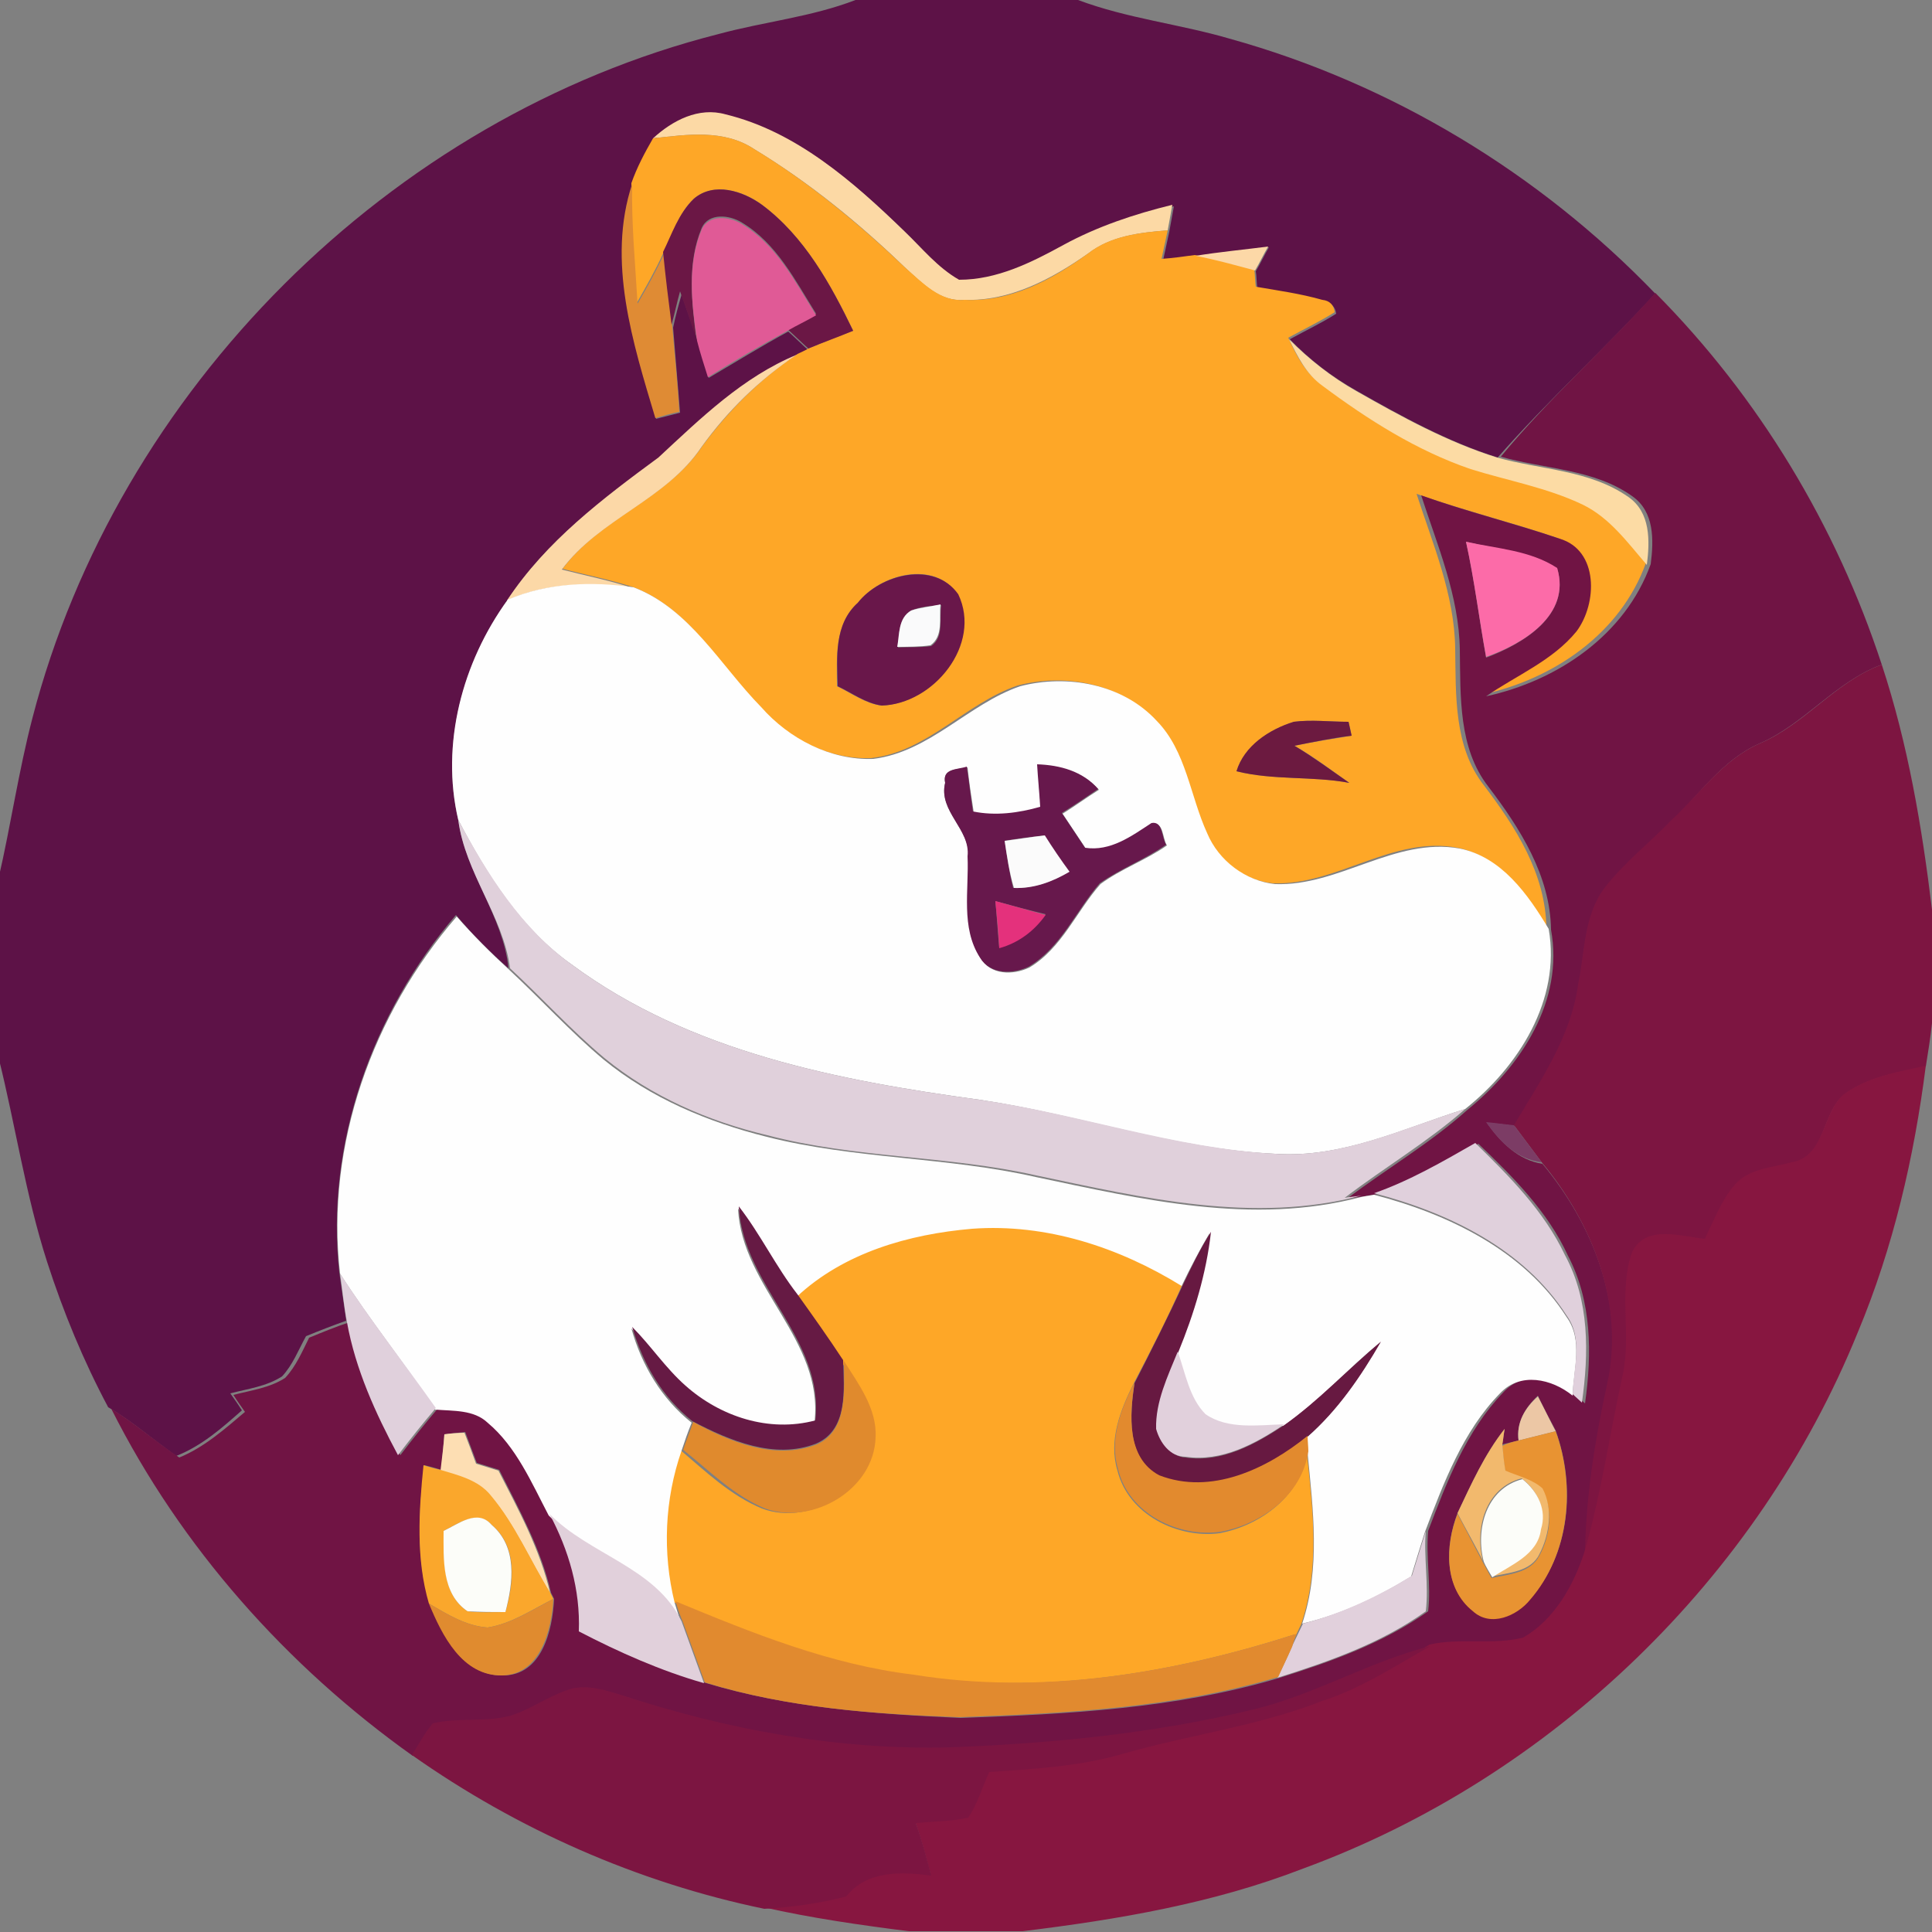 <?xml version="1.0" encoding="utf-8"?>
<!-- Generator: Adobe Illustrator 26.0.3, SVG Export Plug-In . SVG Version: 6.00 Build 0)  -->
<svg version="1.1" id="Layer_1" xmlns="http://www.w3.org/2000/svg" xmlns:xlink="http://www.w3.org/1999/xlink" x="0px" y="0px"
	 viewBox="0 0 250 250" style="enable-background:new 0 0 250 250;" xml:space="preserve">
<rect x="0" y="0" width="250" height="250" fill="#808080" stroke="none"/>
<style type="text/css">
	.st0{fill:#5D1247;}
	.st1{fill:#FCD9A5;}
	.st2{fill:#FEA727;}
	.st3{fill:#DF8B34;}
	.st4{fill:#6B1745;}
	.st5{fill:#E05A96;}
	.st6{fill:#FCD8A7;}
	.st7{fill:#701444;}
	.st8{fill:#FCDBA4;}
	.st9{fill:#FC6BA8;}
	.st10{fill:#69174A;}
	.st11{fill:#FEFEFE;}
	.st12{fill:#FAFAFB;}
	.st13{fill:#7D1541;}
	.st14{fill:#6C1A40;}
	.st15{fill:#67184C;}
	.st16{fill:#E0D0DB;}
	.st17{fill:#FBFBFB;}
	.st18{fill:#E4317C;}
	.st19{fill:#871640;}
	.st20{fill:#7C3C65;}
	.st21{fill:#E0D0DC;}
	.st22{fill:#661A44;}
	.st23{fill:#671941;}
	.st24{fill:#E1D0DC;}
	.st25{fill:#E08A2D;}
	.st26{fill:#E28A2E;}
	.st27{fill:#ECC7A5;}
	.st28{fill:#FDDEB3;}
	.st29{fill:#E89332;}
	.st30{fill:#F2B96D;}
	.st31{fill:#FAA72C;}
	.st32{fill:#FCFDF9;}
	.st33{fill:#E1D0DB;}
	.st34{fill:#E08B2F;}
	.st35{fill:#E18A2F;}
	.st36{fill:#7C1541;}
</style>
<g id="_x23_5d1247ff">
	<path class="st0" d="M110.7,0h28.8c6.4,2.4,13.1,3.1,19.6,5c20.9,5.8,40.1,17.4,55.1,33c-6.6,7.2-13.9,13.8-20.4,21.2
		c-6.4-2-12.4-5.3-18.2-8.6c-3.2-1.8-6.1-4-8.7-6.7c2-1.1,4.1-2.1,6-3.3c-0.1-0.9-0.7-1.5-1.6-1.6c-2.8-0.9-5.7-1.3-8.6-1.7
		c-0.1-0.6-0.1-1.7-0.2-2.2c0.6-1,1.1-2.1,1.7-3.1c-3.1,0.4-6.3,0.8-9.4,1.2c-1.4,0.2-2.9,0.3-4.3,0.5c0.2-0.9,0.6-2.8,0.8-3.7
		c0.2-1.1,0.4-2.2,0.6-3.3c-4.9,1.1-9.7,2.7-14.1,5.2c-4.2,2.3-8.6,4.5-13.5,4.5c-2.8-1.5-4.8-4.1-7.1-6.3
		c-6.6-6.4-14-12.9-23.1-15.1c-3.5-1-6.9,0.8-9.4,3.1c-1.1,1.9-2.1,3.8-2.8,5.8c-3.3,10.1,0.1,20.6,3,30.3c0.8-0.2,2.3-0.6,3.1-0.8
		c-0.3-3.7-0.6-7.3-0.9-11c0.3-1.5,0.7-2.9,1.1-4.3c0.7,2,1.4,4,2.1,6.1c0.5,1.6,0.9,3.1,1.4,4.7c3.4-2,6.8-4.1,10.3-6
		c0.9,0.8,1.8,1.7,2.7,2.5c-0.4,0.2-1.1,0.5-1.4,0.7c-7,2.9-12.4,8.2-17.9,13.3C78,64.5,70.7,70,65.7,77.6
		c-5.8,8.1-8.7,18.7-6.4,28.5c0.9,6.8,5.8,12.4,6.5,19.2c-2.4-2.1-4.7-4.4-6.8-6.9c-10.8,12.6-16.9,29.6-15.1,46.2
		c0.3,2.1,0.6,4.2,0.9,6.3c-1.7,0.6-3.5,1.3-5.2,2c-1,1.8-1.7,3.7-3.1,5.2c-2,1.3-4.4,1.6-6.7,2.2c0.5,0.7,1,1.4,1.5,2.2
		c-2.6,2.3-5.2,4.6-8.5,5.9c-3-2.1-5.7-4.5-8.8-6.3c-3.2-6-5.8-12.3-7.9-18.8c-2.8-8.7-4.1-17.7-6.3-26.5v-23.1
		c1.6-6.9,2.6-13.9,4.4-20.8C15.2,50.5,50.4,15.2,93,4.4C98.9,2.8,105,2.2,110.7,0z"/>
</g>
<g id="_x23_fcd9a5ff">
	<path class="st1" d="M84.5,17.9c2.5-2.3,5.9-4.1,9.4-3.1c9.1,2.2,16.5,8.7,23.1,15.1c2.3,2.2,4.3,4.7,7.1,6.3
		c4.9,0,9.3-2.2,13.5-4.5c4.4-2.4,9.2-4,14.1-5.2c-0.2,1.1-0.4,2.2-0.6,3.3c-3.6,0.3-7.3,0.7-10.3,3c-4.7,3.3-10.1,6.2-16,6
		c-3.2,0.3-5.5-2.2-7.6-4.1c-6-5.8-12.5-11.1-19.6-15.4C93.7,16.7,88.9,17.4,84.5,17.9z"/>
</g>
<g id="_x23_fea727ff">
	<path class="st2" d="M84.5,17.9c4.4-0.5,9.2-1.2,13.1,1.4c7.1,4.3,13.6,9.7,19.6,15.4c2.2,1.9,4.5,4.4,7.6,4.1c6,0.3,11.3-2.6,16-6
		c2.9-2.3,6.7-2.7,10.3-3c-0.2,0.9-0.6,2.8-0.8,3.7c1.4-0.1,2.9-0.3,4.3-0.5c2.6,0.5,5.1,1.2,7.7,1.9c0.1,0.6,0.1,1.7,0.2,2.2
		c2.9,0.5,5.8,0.9,8.6,1.7c1,0.1,1.5,0.7,1.6,1.6c-1.9,1.2-4,2.2-6,3.3c1,2.2,2.2,4.6,4.3,6c5.8,4.5,12.2,8.5,19.2,10.7
		c4.8,1.6,9.9,2.5,14.5,4.6c3.5,1.6,5.9,4.9,8.3,7.8c-3.3,9.2-12,15.1-21.3,17.1c3.9-2.7,8.6-4.6,11.7-8.4c2.7-3.6,2.9-10.5-2.2-12
		c-5.9-2-12-3.5-17.9-5.6c2.1,6.5,4.9,13,5,20c0.1,6-0.2,12.7,3.7,17.7c4.1,5.4,8,11.4,8.1,18.5c-2.7-4.4-6.1-9.3-11.5-10.4
		c-8.4-1.6-15.6,4.9-23.9,4.6c-3.8-0.4-7.3-3-8.8-6.6c-2.2-4.8-2.7-10.5-6.5-14.5c-4.4-4.8-11.6-6.1-17.7-4.5
		c-6.8,2.3-11.7,8.6-19,9.4c-5.5,0.2-10.9-2.6-14.5-6.7C93.2,86.2,89.3,78.8,82,76c-3-1-6.2-1.6-9.2-2.4c4.9-6.6,13.5-9,18.1-15.9
		c3.4-4.6,7.5-8.7,12.3-11.9c0.4-0.2,1.1-0.5,1.4-0.7c1.9-0.8,3.9-1.6,5.8-2.3c-2.9-6-6.3-12.2-11.8-16.3c-2.4-1.8-6.2-3-8.8-0.8
		c-2,1.9-2.8,4.6-4,7.1c-1,2.2-2.2,4.3-3.4,6.4c-0.3-5.2-0.8-10.3-0.7-15.5C82.4,21.7,83.4,19.8,84.5,17.9 M111,78
		c-3.1,2.8-2.7,7.1-2.7,10.8c1.9,0.9,3.6,2.2,5.7,2.5c6.8-0.2,13-7.9,9.9-14.4C120.9,72.4,113.9,74.3,111,78 M167.4,93.4
		c-3.1,1-6.4,3.1-7.4,6.4c4.8,1.2,9.8,0.6,14.6,1.5c-2.3-1.6-4.6-3.4-7.1-4.8c2.5-0.5,4.9-0.9,7.4-1.3c-0.1-0.5-0.3-1.4-0.4-1.8
		C172.1,93.4,169.7,93.1,167.4,93.4z"/>
	<path class="st2" d="M103.2,167.6c6.1-5.8,14.5-8.1,22.7-8.8c9.6-0.7,19,2.5,27.1,7.4c-1.9,4.3-4.1,8.6-6.3,12.8
		c-1.7,3.4-3.3,7.4-2.1,11.3c1.4,5.7,7.8,8.8,13.2,8.1c5.3-1,10.5-4.8,11.3-10.4c0.8,7.4,1.7,14.9-0.7,22.1c-0.5,1.1-1,2.1-1.5,3.1
		c0.2-0.4,0.5-1.3,0.6-1.7c-15.9,5.1-32.9,7.9-49.6,5.3c-10.8-1.3-20.8-5.4-30.8-9.5c-1.6-6.5-1.3-13.4,0.9-19.7
		c3.3,2.8,6.5,5.9,10.6,7.6c6.1,2.3,14.2-2.4,14.3-9.2c0.2-3.8-2.2-6.9-4.1-9.9C107.3,173.2,105.2,170.4,103.2,167.6z"/>
</g>
<g id="_x23_df8b34ff">
	<path class="st3" d="M84.8,54.1c-2.9-9.7-6.3-20.3-3-30.3c-0.1,5.2,0.4,10.3,0.7,15.5c1.2-2.1,2.4-4.2,3.4-6.4
		c0.3,3.2,0.7,6.3,1.1,9.4c0.3,3.7,0.7,7.3,0.9,11C87.1,53.4,85.5,53.9,84.8,54.1z"/>
</g>
<g id="_x23_6b1745ff">
	<path class="st4" d="M89.8,25.7c2.6-2.2,6.3-1,8.8,0.8c5.5,4.1,8.9,10.3,11.8,16.3c-1.9,0.8-3.9,1.5-5.8,2.3
		c-0.9-0.8-1.8-1.7-2.7-2.5c1.2-0.7,2.5-1.3,3.7-2c-2.7-4.3-5.1-9.1-9.6-11.8c-1.6-1-4.3-1.3-5.2,0.7c-1.9,4.5-1.3,9.6-0.7,14.3
		c-0.7-2.1-1.4-4.1-2.1-6.1c-0.4,1.4-0.7,2.9-1.1,4.3c-0.4-3.1-0.8-6.3-1.1-9.4C86.9,30.4,87.8,27.6,89.8,25.7z"/>
</g>
<g id="_x23_e05a96ff">
	<path class="st5" d="M90.8,29.7c0.9-2,3.6-1.7,5.2-0.7c4.5,2.7,6.9,7.5,9.6,11.8c-1.2,0.7-2.5,1.3-3.7,2c-3.5,1.9-6.9,3.9-10.3,6
		c-0.5-1.6-1-3.1-1.4-4.7C89.5,39.3,88.9,34.2,90.8,29.7z"/>
</g>
<g id="_x23_fcd8a7ff">
	<path class="st6" d="M154.7,33.1c3.1-0.5,6.3-0.8,9.4-1.2c-0.6,1-1.1,2.1-1.7,3.1C159.8,34.3,157.3,33.6,154.7,33.1z"/>
	<path class="st6" d="M85.2,59.2c5.5-5.1,10.9-10.4,17.9-13.3c-4.8,3.2-8.9,7.2-12.3,11.9c-4.6,6.9-13.2,9.3-18.1,15.9
		c3.1,0.8,6.2,1.4,9.2,2.4c-5.4-0.8-11.2-0.7-16.3,1.6C70.7,70,78,64.5,85.2,59.2z"/>
</g>
<g id="_x23_701444ff">
	<path class="st7" d="M214.2,37.9C227.6,51.4,237.6,68,243.5,86c-6,2.2-10,7.7-15.8,10.2c-4.8,2.1-7.8,6.6-11.4,10.1
		c-2.8,2.8-6,5.4-8.5,8.6c-2.8,3.6-2.7,8.4-3.5,12.6c-1,6.8-4.9,12.5-8.3,18.2c-1.2-0.2-2.4-0.3-3.6-0.4c1.8,2.5,4,4.8,7.2,5.3
		c6.5,7.8,10.7,18.3,8.5,28.5c-1.6,7.3-2.8,14.7-2.9,22.2c-1.4,4.3-3.9,8.6-7.9,11c-4,1-8.1,0-12.1,0.9c-7.9,1.9-14.9,6.3-22.9,8.2
		c-12.8,3.2-26,4.5-39.2,4.8c-14.5,0.5-28.9-2.2-42.7-6.8c-2.1-0.6-4.2-1.3-6.3-0.8c-2.8,0.9-5.2,2.7-7.9,3.5c-3.3,1-6.8,0.3-10.1,1
		c-1.1,1.2-1.8,2.7-2.7,4.1c-16.3-11.6-30-27-39-44.9c3.1,1.9,5.8,4.3,8.8,6.3c3.2-1.3,5.9-3.7,8.5-5.9c-0.5-0.7-1-1.4-1.5-2.2
		c2.3-0.6,4.7-0.9,6.7-2.2c1.4-1.5,2.2-3.4,3.1-5.2c1.7-0.7,3.4-1.4,5.2-2c1.1,6.1,3.7,11.8,6.6,17.2c1.6-2.1,3.2-4.1,4.9-6.1
		c2.3,0.3,4.9,0,6.8,1.7c3.8,3.1,5.7,7.8,7.9,12c2.5,4.7,4,9.8,3.8,15.2c5.2,2.7,10.6,5.1,16.2,6.7c10.7,3.2,21.8,4,32.9,4.5
		c13.9-0.5,27.9-1.2,41.3-5.2c6.7-2.1,13.4-4.5,19.2-8.6c0.4-3.4-0.3-6.9,0-10.4c2.4-6.3,4.9-12.9,9.7-17.9c2.6-2.9,6.7-2,9.4,0.3
		c0.3,0.3,0.9,0.8,1.2,1.1c0.9-6.4,0.9-13.2-2.2-19.1c-2.6-5.7-7.1-10.2-11.6-14.5c-4.2,2.4-8.5,4.9-13.1,6.5
		c-0.4,0.1-1.3,0.2-1.7,0.3c-0.5,0.1-1.6,0.2-2.2,0.3c5.2-3.9,10.8-7.2,15.6-11.5c6.9-5.6,12.5-14.1,10.8-23.3
		c-0.1-7-4-13.1-8.1-18.5c-3.9-5-3.6-11.7-3.7-17.7c-0.1-7-2.9-13.5-5-20c5.9,2.1,12,3.6,17.9,5.6c5.1,1.5,4.9,8.4,2.2,12
		c-3.1,3.8-7.8,5.7-11.7,8.4c9.2-2,18-7.9,21.3-17.1c0.4-3.1,0.5-6.8-2.4-8.8c-4.9-3.5-11.3-3.5-17-5.1
		C200.3,51.7,207.6,45.2,214.2,37.9 M189.7,70.1c1.1,5,1.7,10,2.6,15c4.8-1.8,11-5.5,9.2-11.5C198.1,71.3,193.7,71.1,189.7,70.1
		 M196.5,186.4c-0.5,0.1-1.6,0.4-2.1,0.5c0.1-0.5,0.2-1.5,0.3-2c-2.6,3.3-4.3,7.1-6.1,10.9c-1.6,4.2-1.8,9.6,2,12.6
		c2.3,2.1,5.6,0.6,7.4-1.5c5.2-5.9,5.9-14.6,3.3-21.8c-0.8-1.5-1.6-3-2.3-4.5C197.3,182.2,196.2,184.1,196.5,186.4 M57.5,185.6
		c-0.1,1.5-0.3,3.1-0.4,4.6c-0.6-0.2-1.7-0.5-2.2-0.6c-0.7,5.9-1.1,12.1,0.7,17.9c1.7,4.1,4.3,9.4,9.5,9.3c5,0,6.4-5.8,6.6-9.9
		l-0.4-0.8c-1.3-5.7-4.1-10.7-6.7-15.9c-1-0.3-1.9-0.6-2.9-0.9c-0.5-1.3-1-2.7-1.5-4C59.4,185.4,58.1,185.5,57.5,185.6z"/>
</g>
<g id="_x23_fcdba4ff">
	<path class="st8" d="M171.1,49.9c-2.1-1.5-3.2-3.8-4.3-6c2.6,2.6,5.5,4.9,8.7,6.7c5.8,3.3,11.8,6.6,18.2,8.6c5.7,1.6,12,1.6,17,5.1
		c2.9,2,2.8,5.7,2.4,8.8c-2.5-2.9-4.8-6.1-8.3-7.8c-4.6-2.2-9.7-3.1-14.5-4.6C183.3,58.3,177,54.3,171.1,49.9z"/>
</g>
<g id="_x23_fc6ba8ff">
	<path class="st9" d="M189.7,70.1c4,0.9,8.3,1.1,11.8,3.4c1.8,6.1-4.4,9.8-9.2,11.5C191.4,80.1,190.8,75.1,189.7,70.1z"/>
</g>
<g id="_x23_69174aff">
	<path class="st10" d="M111,78c2.9-3.7,9.9-5.5,13-1.1c3.1,6.5-3.2,14.2-9.9,14.4c-2.1-0.3-3.8-1.6-5.7-2.5
		C108.3,85.1,107.9,80.8,111,78 M117.9,79c-1.7,1-1.5,3.1-1.7,4.8c1.4-0.1,2.9,0,4.3-0.2c1.7-1.2,1-3.5,1.3-5.3
		C120.4,78.4,119.1,78.5,117.9,79z"/>
</g>
<g id="_x23_fefefeff">
	<path class="st11" d="M65.7,77.6c5.1-2.2,10.9-2.4,16.3-1.6c7.3,2.8,11.2,10.1,16.5,15.5c3.6,4.1,9,6.9,14.5,6.7
		c7.3-0.9,12.3-7.1,19-9.4c6.1-1.6,13.3-0.3,17.7,4.5c3.8,3.9,4.3,9.7,6.5,14.5c1.5,3.6,5,6.2,8.8,6.6c8.3,0.3,15.5-6.1,23.9-4.6
		c5.4,1.1,8.8,5.9,11.5,10.4c1.6,9.2-3.9,17.8-10.8,23.3c-8,2.5-15.9,6.4-24.6,5.8c-13-0.6-25.4-5.1-38.3-7
		c-18.3-2.5-37.4-6.2-52.6-17.4c-6.7-4.7-11.1-11.7-14.8-18.8C57,96.3,59.8,85.7,65.7,77.6 M122.3,101.3c-0.9,3.7,3.3,6,3,9.6
		c0.2,4.3-0.9,9.2,1.6,13.1c1.3,2.2,4.2,2.2,6.3,1.2c4.2-2.5,6.1-7.3,9.2-10.8c2.7-2,5.9-3.1,8.6-5c-0.6-0.9-0.4-3.1-1.9-2.8
		c-2.6,1.7-5.2,3.6-8.6,3.2c-1-1.5-2-3-3-4.5c1.6-1,3.1-2.1,4.7-3.1c-2-2.3-5-3.1-7.9-3.2c0.1,1.8,0.2,3.7,0.4,5.5
		c-2.8,0.8-5.8,1.2-8.7,0.6c-0.3-1.9-0.6-3.9-0.8-5.8C123.9,99.6,121.9,99.4,122.3,101.3z"/>
	<path class="st11" d="M44,164.8c-1.9-16.6,4.2-33.6,15.1-46.2c2.1,2.4,4.4,4.7,6.8,6.9c4.1,3.8,7.9,8,12.2,11.6
		c6.1,5,13.5,8.1,21.1,10c11.4,2.9,23.4,2.6,34.8,5.2c13.8,2.9,28.1,6.3,42.1,2.6c0.4-0.1,1.3-0.2,1.7-0.3
		c9.6,2.5,19.4,7.2,24.9,15.8c2.2,3,0.9,6.8,0.8,10.2c-2.7-2.2-6.8-3.1-9.4-0.3c-4.8,4.9-7.3,11.6-9.7,17.9
		c-0.6,1.9-1.2,3.8-1.8,5.8c-4.4,2.7-9,4.9-14.1,6.1c2.4-7.2,1.4-14.8,0.7-22.1c0-0.5-0.1-1.5-0.1-2c3.9-3.5,6.9-7.8,9.5-12.3
		c-4.3,3.5-8,7.7-12.5,10.8c-3.4,0.1-7.2,0.7-10.2-1.3c-2.1-2.2-2.6-5.4-3.6-8.1c2.1-4.9,3.7-10.2,4.2-15.5
		c-1.3,2.2-2.5,4.5-3.6,6.8c-8.1-5-17.5-8.1-27.1-7.4c-8.2,0.7-16.6,3.1-22.7,8.8c-2.8-3.6-4.8-7.8-7.6-11.4
		c0.5,10.2,11.1,17,9.9,27.6c-5.9,1.7-12.3-0.5-16.8-4.5c-2.5-2.3-4.5-5.1-6.9-7.6c1.3,4.7,3.9,9.1,7.8,12.2
		c-0.5,1.2-0.9,2.4-1.3,3.6c-2.2,6.3-2.5,13.2-0.9,19.7c0.2,0.7,0.6,1.9,0.8,2.6c-3.4-7-11.9-8.6-17.1-13.9c-2.2-4.2-4.2-8.9-7.9-12
		c-1.8-1.7-4.4-1.5-6.8-1.7C52.3,176.3,47.8,170.8,44,164.8z"/>
</g>
<g id="_x23_fafafbff">
	<path class="st12" d="M117.9,79c1.2-0.4,2.5-0.5,3.8-0.8c-0.2,1.8,0.4,4.1-1.3,5.3c-1.4,0.2-2.9,0.2-4.3,0.2
		C116.4,82.1,116.2,80,117.9,79z"/>
</g>
<g id="_x23_7d1541ff">
	<path class="st13" d="M227.7,96.2c5.9-2.5,9.8-8,15.8-10.2c3.4,10.3,5.2,21,6.5,31.7v14.7c-0.2,1.9-0.5,3.7-0.8,5.6
		c-3.7,0.8-7.6,1.4-10.6,3.7c-2.9,2.4-2.4,8.1-6.7,8.9c-2.5,0.7-5.6,0.8-7.4,3c-1.7,2.1-2.6,4.6-3.8,6.9c-3.1-0.2-7.6-1.9-9.4,1.7
		c-1.8,5.1-0.1,10.6-1.2,15.8c-1.7,7.7-2.8,15.5-5,23.1c0.1-7.5,1.3-14.9,2.9-22.2c2.2-10.2-2-20.7-8.5-28.5
		c-1.2-1.6-2.4-3.2-3.6-4.8c3.4-5.7,7.4-11.5,8.3-18.2c0.9-4.2,0.7-9,3.5-12.6c2.5-3.2,5.7-5.7,8.5-8.6
		C219.9,102.8,222.9,98.3,227.7,96.2z"/>
</g>
<g id="_x23_6c1a40ff">
	<path class="st14" d="M167.4,93.4c2.3-0.3,4.7,0,7.1,0c0.1,0.5,0.3,1.3,0.4,1.8c-2.5,0.3-4.9,0.8-7.4,1.3c2.5,1.5,4.8,3.2,7.1,4.8
		c-4.8-0.9-9.8-0.3-14.6-1.5C161,96.5,164.2,94.4,167.4,93.4z"/>
</g>
<g id="_x23_67184cff">
	<path class="st15" d="M122.3,101.3c-0.4-1.9,1.6-1.7,2.8-2.1c0.3,1.9,0.5,3.9,0.8,5.8c2.9,0.6,5.9,0.2,8.7-0.6
		c-0.1-1.8-0.3-3.7-0.4-5.5c3,0.1,5.9,0.9,7.9,3.2c-1.6,1.1-3.1,2.1-4.7,3.1c1,1.5,2,3,3,4.5c3.3,0.5,6-1.5,8.6-3.2
		c1.5-0.3,1.3,1.9,1.9,2.8c-2.7,1.9-5.9,3.1-8.6,5c-3.1,3.6-5,8.3-9.2,10.8c-2.1,1-5,1-6.3-1.2c-2.5-3.9-1.4-8.7-1.6-13.1
		C125.6,107.3,121.4,105,122.3,101.3 M130,108.8c0.3,2,0.6,4.1,1.1,6.1c2.6,0.1,5-0.8,7.2-2.1c-1.1-1.5-2.2-3.1-3.2-4.7
		C133.4,108.3,131.7,108.5,130,108.8 M128.8,116.6c0.2,2,0.3,4,0.5,6c2.5-0.7,4.5-2.2,6-4.3C133.2,117.8,131,117.2,128.8,116.6z"/>
</g>
<g id="_x23_e0d0dbff">
	<path class="st16" d="M59.3,106.1c3.8,7.1,8.2,14.1,14.8,18.8c15.2,11.2,34.3,14.9,52.6,17.4c12.8,1.8,25.3,6.3,38.3,7
		c8.6,0.6,16.5-3.3,24.6-5.8c-4.9,4.3-10.5,7.6-15.6,11.5c0.5-0.1,1.6-0.2,2.2-0.3c-14,3.7-28.3,0.3-42.1-2.6
		c-11.5-2.6-23.4-2.2-34.8-5.2c-7.6-1.8-15-5-21.1-10c-4.3-3.6-8.1-7.8-12.2-11.6C65.1,118.5,60.2,113,59.3,106.1z"/>
</g>
<g id="_x23_fbfbfbff">
	<path class="st17" d="M130,108.8c1.7-0.2,3.4-0.5,5.2-0.7c1,1.6,2.1,3.2,3.2,4.7c-2.2,1.3-4.6,2.2-7.2,2.1
		C130.6,112.9,130.3,110.8,130,108.8z"/>
</g>
<g id="_x23_e4317cff">
	<path class="st18" d="M128.8,116.6c2.2,0.6,4.3,1.2,6.5,1.8c-1.5,2.1-3.5,3.6-6,4.3C129.2,120.6,129,118.6,128.8,116.6z"/>
</g>
<g id="_x23_871640ff">
	<path class="st19" d="M238.6,141.6c3.1-2.3,7-2.9,10.6-3.7c-1.5,11.8-4.2,23.5-8.8,34.5c-12.9,31.8-39.6,57.6-71.8,69.4
		c-11.6,4.5-24,6.6-36.3,8.1h-14.7c-6.3-0.8-12.6-1.7-18.8-3.1c3.6-0.2,7.1-0.7,10.6-1.6c2.7-3.4,7.1-3.1,11-2.7
		c-0.6-2.3-1.2-4.6-2-6.8c2.3-0.2,4.6-0.2,6.8-0.7c1.2-1.8,1.8-3.9,2.7-5.9c5.7-0.4,11.5-0.7,17.1-2.3c8.6-2.5,17.6-3.6,26-6.9
		c5-1.6,9.5-4.5,14-7.1c4-0.9,8.2,0.1,12.1-0.9c4-2.3,6.5-6.7,7.9-11c2.2-7.6,3.3-15.4,5-23.1c1.1-5.2-0.6-10.8,1.2-15.8
		c1.8-3.6,6.3-2,9.4-1.7c1.2-2.4,2.1-4.9,3.8-6.9c1.8-2.2,4.9-2.3,7.4-3C236.2,149.7,235.7,144,238.6,141.6z"/>
</g>
<g id="_x23_7c3c65ff">
	<path class="st20" d="M192.3,145.2c1.2,0.1,2.4,0.3,3.6,0.4c1.2,1.6,2.4,3.2,3.6,4.8C196.3,150,194.1,147.8,192.3,145.2z"/>
</g>
<g id="_x23_e0d0dcff">
	<path class="st21" d="M177.8,154.4c4.6-1.6,8.9-4.1,13.1-6.5c4.4,4.3,8.9,8.8,11.6,14.5c3.2,5.9,3.1,12.7,2.2,19.1
		c-0.3-0.3-0.9-0.8-1.2-1.1c0.1-3.4,1.4-7.2-0.8-10.2C197.2,161.6,187.4,156.9,177.8,154.4z"/>
	<path class="st21" d="M44,164.8c3.9,6,8.3,11.6,12.4,17.4c-1.7,2-3.3,4-4.9,6.1c-2.9-5.4-5.5-11.1-6.6-17.2
		C44.5,169,44.3,166.9,44,164.8z"/>
</g>
<g id="_x23_661a44ff">
	<path class="st22" d="M95.6,156.1c2.8,3.6,4.8,7.8,7.6,11.4c2,2.8,4,5.6,5.9,8.5c0.1,3.7,0.7,9-3.5,10.8c-5.4,2.1-11.2-0.4-16-2.9
		c-3.9-3.1-6.4-7.4-7.8-12.2c2.4,2.4,4.3,5.3,6.9,7.6c4.5,4,10.8,6.1,16.8,4.5C106.7,173.2,96.1,166.4,95.6,156.1z"/>
</g>
<g id="_x23_671941ff">
	<path class="st23" d="M153.1,166.2c1.1-2.3,2.2-4.6,3.6-6.8c-0.6,5.4-2.2,10.6-4.2,15.5c-1.2,3.2-2.9,6.5-2.8,10
		c0.4,1.7,1.8,3.6,3.7,3.7c4.7,0.7,9-1.7,12.8-4.2c4.5-3.2,8.3-7.3,12.5-10.8c-2.6,4.5-5.6,8.9-9.5,12.3c-5.2,4.2-12.4,7.7-19.2,5.1
		c-4.3-2.3-3.8-7.9-3.2-12C149,174.7,151.1,170.5,153.1,166.2z"/>
</g>
<g id="_x23_e1d0dcff">
	<path class="st24" d="M149.6,184.9c-0.1-3.5,1.5-6.8,2.8-10c1,2.8,1.5,6,3.6,8.1c2.9,2,6.8,1.4,10.2,1.3c-3.7,2.5-8.1,4.9-12.8,4.2
		C151.4,188.5,150.1,186.7,149.6,184.9z"/>
	<path class="st24" d="M182.7,203.9c0.6-1.9,1.2-3.9,1.8-5.8c-0.3,3.4,0.4,6.9,0,10.4c-5.7,4.1-12.5,6.5-19.2,8.6
		c0.6-1.3,1.3-2.6,1.8-3.9c0.5-1,1-2.1,1.5-3.1C173.6,208.8,178.3,206.6,182.7,203.9z"/>
</g>
<g id="_x23_e08a2dff">
	<path class="st25" d="M109.2,176.1c1.9,3,4.3,6.2,4.1,9.9c-0.2,6.8-8.2,11.4-14.3,9.2c-4.1-1.7-7.2-4.9-10.6-7.6
		c0.4-1.2,0.9-2.4,1.3-3.6c4.8,2.6,10.6,5,16,2.9C109.8,185.1,109.2,179.7,109.2,176.1z"/>
</g>
<g id="_x23_e28a2eff">
	<path class="st26" d="M144.7,190.2c-1.2-3.9,0.3-7.8,2.1-11.3c-0.6,4.1-1.1,9.7,3.2,12c6.7,2.6,13.9-0.8,19.2-5.1
		c0,0.5,0.1,1.5,0.1,2c-0.8,5.6-6,9.4-11.3,10.4C152.5,199,146.1,195.9,144.7,190.2z"/>
</g>
<g id="_x23_ecc7a5ff">
	<path class="st27" d="M196.5,186.4c-0.3-2.3,0.8-4.2,2.5-5.7c0.8,1.5,1.5,3,2.3,4.5C199.7,185.6,198.1,186,196.5,186.4z"/>
</g>
<g id="_x23_fddeb3ff">
	<path class="st28" d="M57.5,185.6c0.6-0.1,1.9-0.2,2.6-0.2c0.5,1.3,1,2.6,1.5,4c1,0.3,1.9,0.6,2.9,0.9c2.6,5.1,5.4,10.2,6.7,15.9
		c-2.6-4.2-4.5-8.8-7.7-12.6c-1.6-2-4.2-2.6-6.5-3.3C57.2,188.6,57.4,187.1,57.5,185.6z"/>
</g>
<g id="_x23_e89332ff">
	<path class="st29" d="M196.5,186.4c1.6-0.4,3.2-0.8,4.8-1.2c2.6,7.2,1.8,15.9-3.3,21.8c-1.7,2.1-5.1,3.6-7.4,1.5
		c-3.8-3-3.6-8.5-2-12.6c1.1,2.1,2.2,4.2,3.3,6.3c0.3,0.5,0.8,1.5,1.1,2c2.2-0.5,5-0.6,6.2-2.9c1.4-2.6,1.8-5.9,0.4-8.5
		c-1.4-1.2-3.2-1.6-4.8-2.3c-0.2-1.1-0.3-2.3-0.4-3.4C194.9,186.8,196,186.5,196.5,186.4z"/>
</g>
<g id="_x23_f2b96dff">
	<path class="st30" d="M188.6,195.8c1.8-3.8,3.5-7.6,6.1-10.9c-0.1,0.5-0.2,1.5-0.3,2c0.1,1.1,0.2,2.3,0.4,3.4
		c1.6,0.7,3.5,1.1,4.8,2.3c1.4,2.6,0.9,6-0.4,8.5c-1.1,2.3-4,2.4-6.2,2.9c2.4-1.6,5.9-2.9,6.3-6.2c0.8-2.5-0.4-5-2.4-6.5
		c-4.7,1.2-6.1,6.5-5,10.7C190.9,200,189.7,197.9,188.6,195.8z"/>
</g>
<g id="_x23_faa72cff">
	<path class="st31" d="M54.8,189.6c0.6,0.2,1.7,0.5,2.2,0.6c2.3,0.7,4.9,1.3,6.5,3.3c3.2,3.8,5.1,8.4,7.7,12.6l0.4,0.8
		c-2.8,1.4-5.4,3.2-8.5,3.7c-2.8-0.2-5.2-1.7-7.6-3.1C53.8,201.7,54.2,195.5,54.8,189.6 M57.4,198.1c0.1,3.6-0.3,8.1,3.1,10.4
		c1.6,0.2,3.2,0.1,4.9,0.1c1.1-3.8,1.6-8.5-1.8-11.3C61.8,195.3,59.2,197.2,57.4,198.1z"/>
</g>
<g id="_x23_fcfdf9ff">
	<path class="st32" d="M192,202.1c-1.1-4.2,0.3-9.5,5-10.7c2,1.6,3.2,4,2.4,6.5c-0.4,3.3-3.9,4.6-6.3,6.2
		C192.8,203.6,192.2,202.6,192,202.1z"/>
	<path class="st32" d="M57.4,198.1c1.9-0.9,4.4-2.9,6.2-0.8c3.4,2.9,2.8,7.5,1.8,11.3c-1.6,0-3.2,0-4.9-0.1
		C57.1,206.2,57.4,201.7,57.4,198.1z"/>
</g>
<g id="_x23_e1d0dbff">
	<path class="st33" d="M71.1,195.9c5.2,5.3,13.7,6.9,17.1,13.9c1,2.7,1.9,5.3,2.9,8c-5.6-1.6-11-4-16.2-6.7
		C75.1,205.7,73.6,200.6,71.1,195.9z"/>
</g>
<g id="_x23_e08b2fff">
	<path class="st34" d="M55.5,207.5c2.4,1.4,4.8,2.9,7.6,3.1c3.1-0.5,5.8-2.3,8.5-3.7c-0.2,4-1.7,9.8-6.6,9.9
		C59.8,216.9,57.2,211.6,55.5,207.5z"/>
</g>
<g id="_x23_e18a2fff">
	<path class="st35" d="M87.4,207.2c9.9,4.1,20,8.2,30.8,9.5c16.7,2.7,33.7-0.2,49.6-5.3c-0.2,0.4-0.5,1.3-0.6,1.7
		c-0.6,1.3-1.2,2.6-1.8,3.9c-13.4,4-27.4,4.7-41.3,5.2c-11.1-0.4-22.2-1.2-32.9-4.5c-1-2.7-1.9-5.3-2.9-8
		C88,209.1,87.6,207.8,87.4,207.2z"/>
</g>
<g id="_x23_7c1541ff">
	<path class="st36" d="M162.2,221.2c7.9-1.9,15-6.2,22.9-8.2c-4.6,2.6-9,5.5-14,7.1c-8.4,3.3-17.4,4.4-26,6.9
		c-5.6,1.6-11.4,1.9-17.1,2.3c-0.9,2-1.5,4.1-2.7,5.9c-2.2,0.5-4.6,0.5-6.8,0.7c0.8,2.2,1.4,4.5,2,6.8c-3.9-0.5-8.3-0.7-11,2.7
		c-3.5,0.9-7,1.4-10.6,1.6c-16.4-3.4-32-10.3-45.6-19.9c0.9-1.4,1.6-2.8,2.7-4.1c3.3-0.8,6.8-0.1,10.1-1c2.8-0.9,5.1-2.7,7.9-3.5
		c2.1-0.5,4.3,0.2,6.3,0.8c13.7,4.5,28.2,7.2,42.7,6.8C136.2,225.6,149.4,224.3,162.2,221.2z"/>
</g>
</svg>
